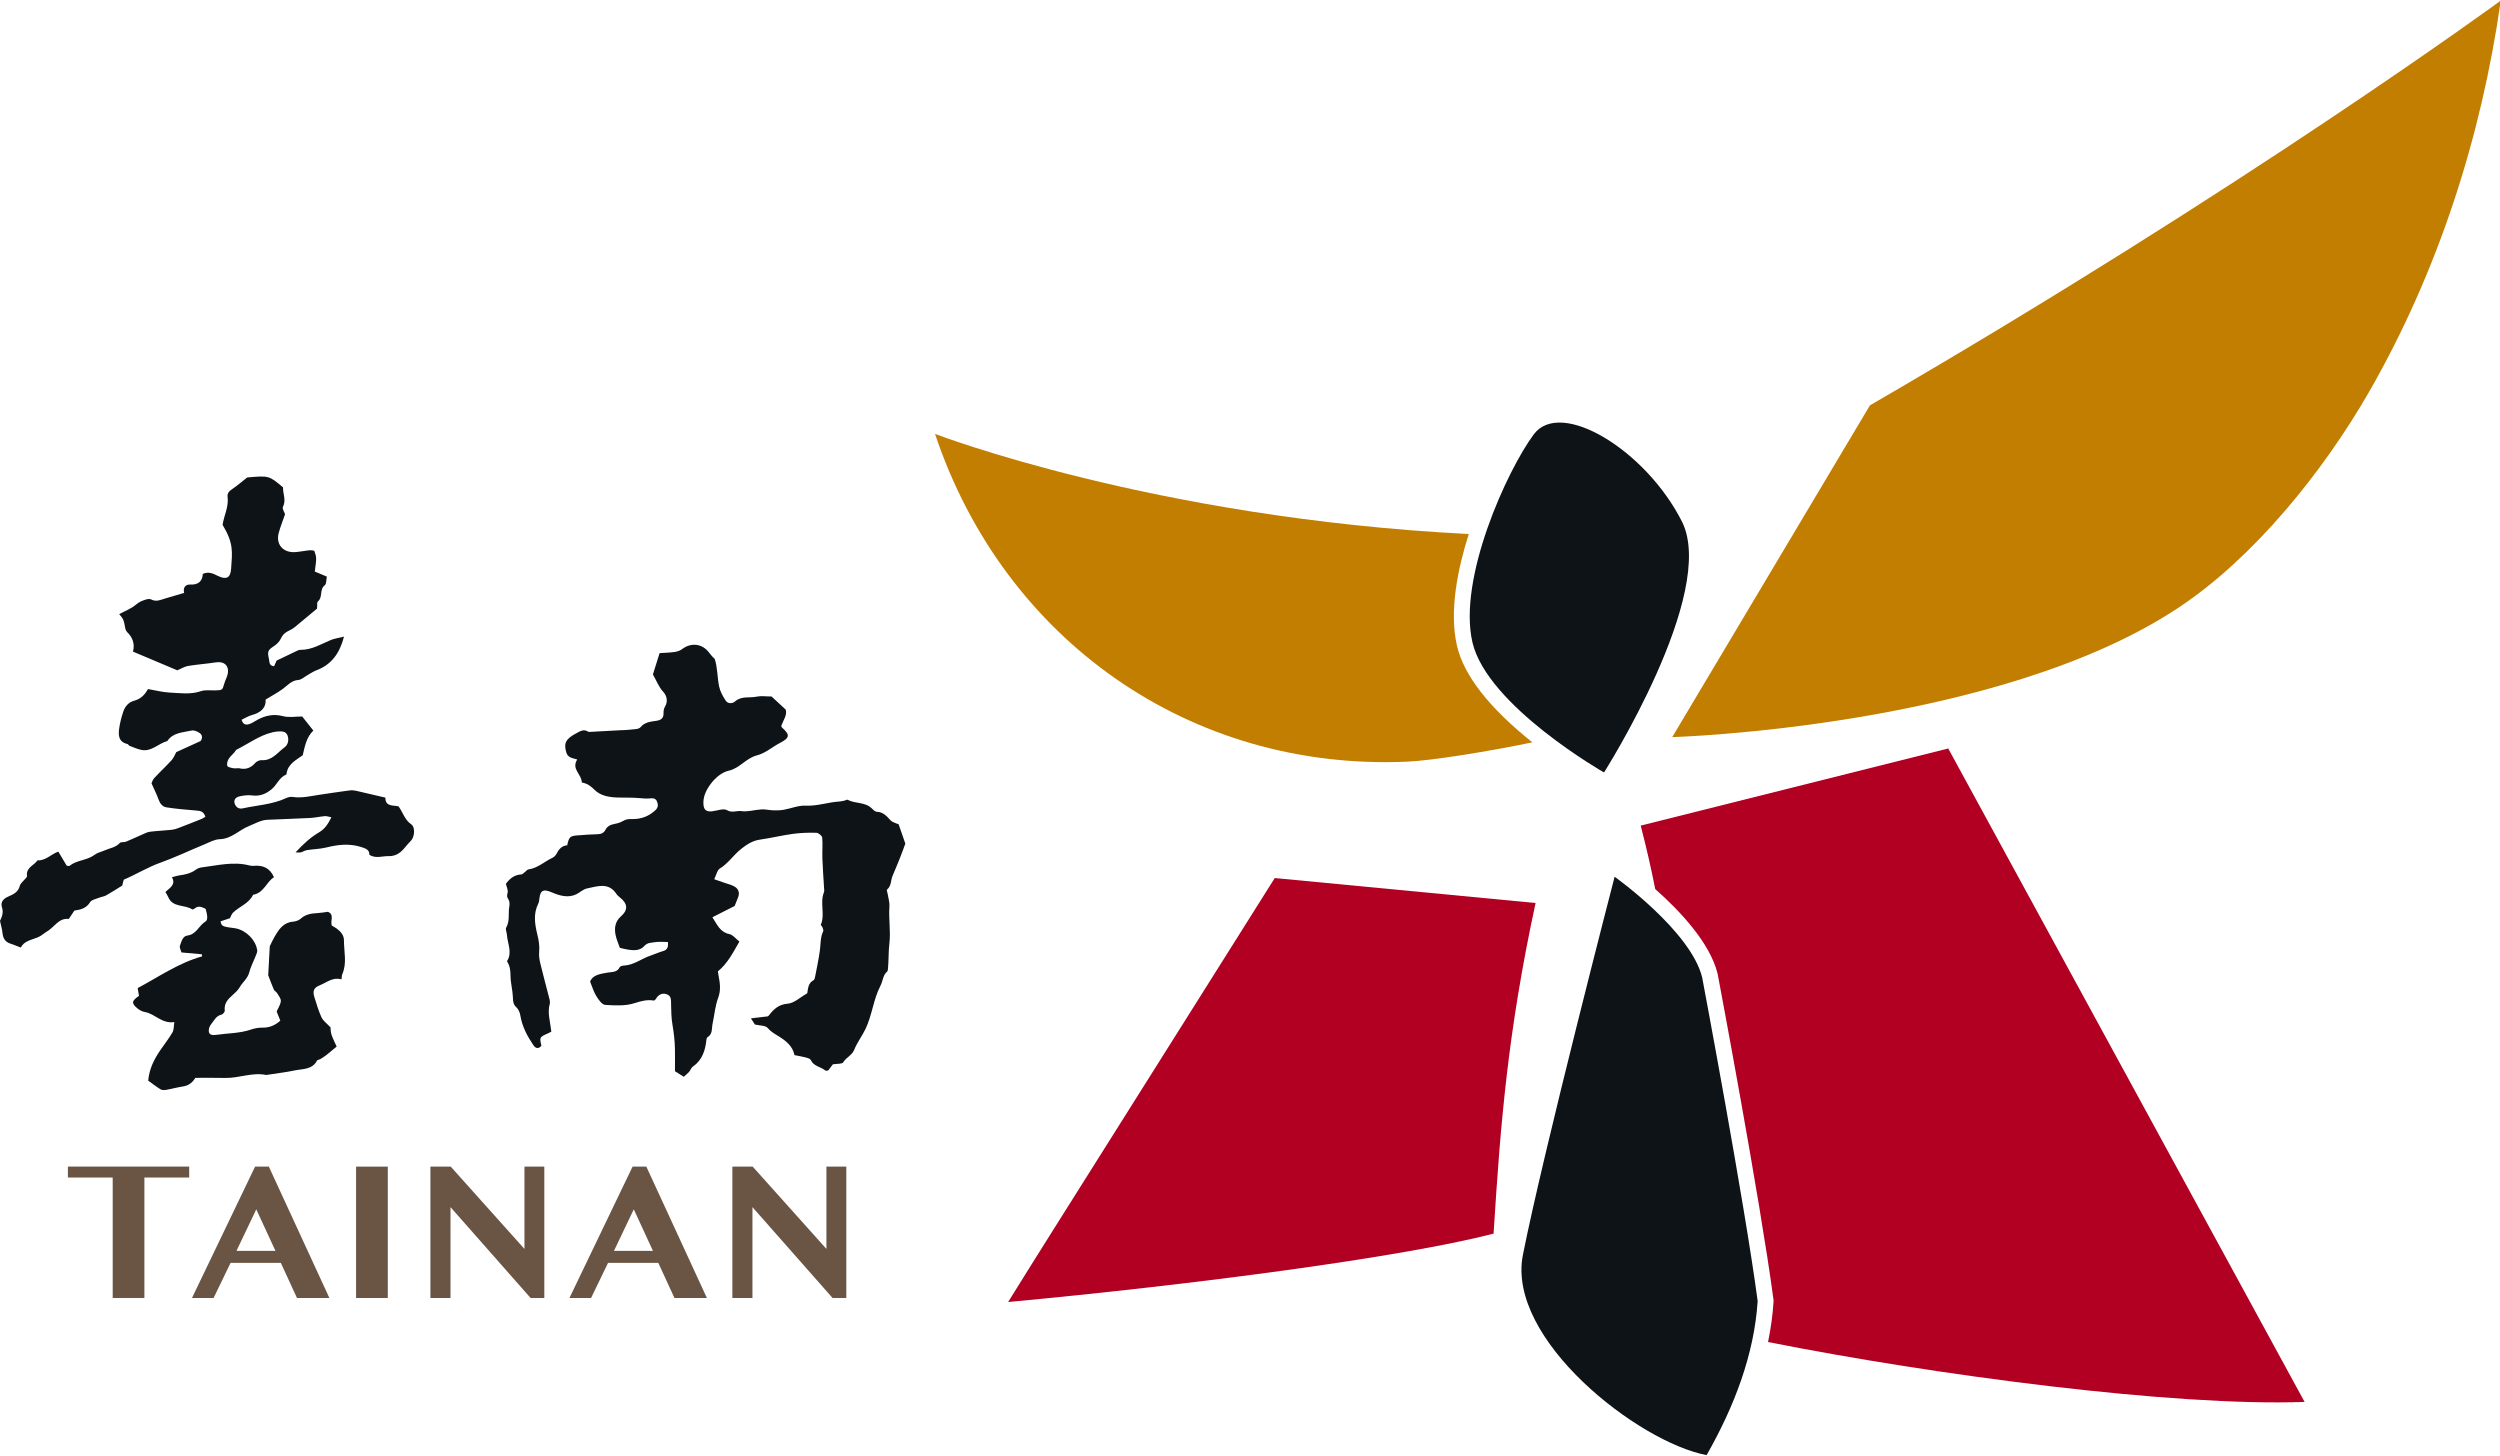<svg width="79" height="46" xmlns="http://www.w3.org/2000/svg" xmlns:xlink="http://www.w3.org/1999/xlink" overflow="hidden"><defs><clipPath id="clip0"><rect x="33" y="657" width="79" height="46"/></clipPath></defs><g clip-path="url(#clip0)" transform="translate(-33 -657)"><path d="M24.235 21.991C24.367 22.114 24.507 22.244 24.68 22.404 24.735 22.572 24.605 22.739 24.541 22.918 24.548 22.936 24.549 22.96 24.562 22.971 24.823 23.203 24.808 23.298 24.505 23.456 24.259 23.583 24.038 23.786 23.779 23.851 23.431 23.939 23.239 24.26 22.884 24.338 22.679 24.383 22.468 24.562 22.336 24.738 22.195 24.925 22.071 25.157 22.098 25.419 22.114 25.572 22.184 25.626 22.335 25.623 22.344 25.623 22.354 25.621 22.364 25.62 22.524 25.602 22.724 25.518 22.835 25.583 22.999 25.68 23.139 25.592 23.287 25.613 23.491 25.643 23.709 25.57 23.921 25.559 24.046 25.552 24.172 25.586 24.297 25.589 24.404 25.592 24.513 25.589 24.617 25.571 24.849 25.53 25.081 25.429 25.309 25.44 25.674 25.459 26.011 25.33 26.365 25.31 26.424 25.307 26.482 25.291 26.539 25.278 26.568 25.272 26.604 25.244 26.622 25.254 26.859 25.383 27.164 25.319 27.376 25.52 27.425 25.566 27.485 25.633 27.541 25.634 27.746 25.64 27.852 25.774 27.975 25.905 28.036 25.97 28.142 25.99 28.228 26.031 28.3 26.239 28.372 26.45 28.438 26.641 28.381 26.793 28.33 26.941 28.272 27.086 28.198 27.274 28.121 27.462 28.041 27.648 27.977 27.793 28.005 27.974 27.864 28.093 27.845 28.109 27.876 28.183 27.883 28.23 27.903 28.364 27.948 28.499 27.938 28.63 27.909 29.02 27.983 29.412 27.937 29.793 27.905 30.064 27.918 30.332 27.892 30.599 27.889 30.628 27.885 30.667 27.867 30.683 27.729 30.801 27.734 30.983 27.659 31.126 27.434 31.559 27.397 32.053 27.189 32.493 27.081 32.72 26.925 32.921 26.834 33.151 26.763 33.333 26.579 33.394 26.487 33.551 26.452 33.61 26.288 33.593 26.162 33.614 26.121 33.669 26.069 33.739 26.016 33.809 25.985 33.81 25.944 33.825 25.928 33.812 25.783 33.69 25.559 33.681 25.468 33.478 25.449 33.438 25.374 33.414 25.321 33.4 25.207 33.37 25.09 33.351 24.956 33.324 24.899 33.038 24.688 32.871 24.453 32.725 24.33 32.649 24.21 32.582 24.11 32.462 24.045 32.385 23.875 32.395 23.712 32.357 23.694 32.328 23.654 32.265 23.588 32.162 23.778 32.139 23.934 32.121 24.118 32.099 24.116 32.101 24.142 32.084 24.159 32.061 24.308 31.866 24.46 31.722 24.746 31.698 24.951 31.68 25.142 31.491 25.358 31.367 25.382 31.226 25.38 31.05 25.556 30.956 25.587 30.939 25.599 30.872 25.608 30.826 25.659 30.558 25.716 30.291 25.753 30.021 25.781 29.815 25.765 29.603 25.859 29.406 25.874 29.373 25.845 29.317 25.829 29.273 25.82 29.248 25.778 29.219 25.783 29.206 25.924 28.874 25.747 28.512 25.881 28.18 25.898 28.139 25.887 28.086 25.885 28.039 25.867 27.728 25.843 27.417 25.832 27.106 25.824 26.888 25.847 26.668 25.827 26.451 25.821 26.393 25.71 26.3 25.645 26.298 25.4 26.291 25.151 26.299 24.908 26.332 24.559 26.38 24.215 26.465 23.866 26.515 23.634 26.548 23.448 26.675 23.281 26.807 23.044 26.996 22.877 27.264 22.608 27.43 22.527 27.479 22.504 27.624 22.435 27.766 22.573 27.814 22.669 27.846 22.764 27.881 22.872 27.92 22.989 27.944 23.084 28.004 23.204 28.08 23.239 28.204 23.183 28.342 23.148 28.434 23.111 28.525 23.076 28.612 22.847 28.728 22.621 28.843 22.377 28.967 22.528 29.2 22.615 29.437 22.912 29.5 23.022 29.523 23.111 29.646 23.226 29.735 23.025 30.083 22.858 30.424 22.55 30.677 22.556 30.715 22.56 30.754 22.567 30.792 22.613 31.032 22.653 31.261 22.559 31.513 22.463 31.771 22.442 32.058 22.383 32.331 22.351 32.48 22.393 32.659 22.222 32.759 22.202 32.771 22.193 32.811 22.19 32.839 22.153 33.176 22.061 33.481 21.762 33.688 21.709 33.725 21.688 33.805 21.643 33.856 21.594 33.911 21.535 33.956 21.478 34.008 21.388 33.95 21.314 33.903 21.202 33.833 21.202 33.611 21.205 33.37 21.201 33.13 21.196 32.87 21.166 32.615 21.122 32.356 21.087 32.154 21.084 31.933 21.08 31.721 21.078 31.582 21.09 31.453 20.945 31.401 20.797 31.348 20.677 31.414 20.599 31.553 20.59 31.569 20.571 31.579 20.546 31.601 20.339 31.563 20.148 31.611 19.933 31.681 19.648 31.775 19.316 31.757 19.008 31.736 18.908 31.728 18.801 31.571 18.732 31.46 18.652 31.332 18.61 31.181 18.536 31.001 18.614 30.79 18.853 30.757 19.081 30.717 19.225 30.691 19.38 30.717 19.465 30.548 19.481 30.515 19.551 30.495 19.597 30.494 19.912 30.48 20.153 30.272 20.438 30.178 20.567 30.136 20.691 30.075 20.822 30.038 20.969 29.997 20.995 29.902 20.98 29.75 20.839 29.75 20.704 29.732 20.577 29.755 20.463 29.776 20.345 29.757 20.237 29.877 20.085 30.046 19.86 30.036 19.47 29.933 19.426 29.801 19.363 29.664 19.335 29.521 19.293 29.301 19.323 29.099 19.509 28.934 19.738 28.731 19.717 28.533 19.468 28.337 19.429 28.307 19.39 28.273 19.364 28.232 19.119 27.858 18.779 27.987 18.449 28.054 18.313 28.082 18.219 28.184 18.103 28.241 17.837 28.369 17.569 28.282 17.317 28.174 17.073 28.07 16.972 28.114 16.944 28.371 16.938 28.428 16.932 28.489 16.907 28.538 16.748 28.857 16.799 29.182 16.877 29.507 16.922 29.689 16.954 29.869 16.936 30.06 16.924 30.183 16.945 30.312 16.974 30.434 17.065 30.812 17.167 31.188 17.263 31.565 17.274 31.612 17.28 31.667 17.267 31.713 17.191 31.988 17.282 32.252 17.318 32.58 17.31 32.584 17.268 32.612 17.222 32.632 16.945 32.755 16.945 32.754 17.006 33.028 16.92 33.135 16.825 33.113 16.761 33.019 16.565 32.729 16.401 32.423 16.344 32.069 16.329 31.979 16.287 31.874 16.222 31.815 16.12 31.722 16.115 31.627 16.111 31.501 16.104 31.271 16.037 31.043 16.036 30.814 16.036 30.653 16.02 30.509 15.925 30.356 16.102 30.084 15.941 29.802 15.923 29.517 15.918 29.442 15.87 29.347 15.9 29.294 16.022 29.082 15.957 28.848 15.998 28.628 16.012 28.554 16.008 28.454 15.968 28.398 15.914 28.322 15.925 28.275 15.945 28.192 15.965 28.111 15.914 28.012 15.891 27.91 16.004 27.756 16.148 27.626 16.373 27.614 16.412 27.612 16.449 27.568 16.485 27.541 16.524 27.513 16.558 27.461 16.6 27.455 16.893 27.416 17.101 27.204 17.357 27.087 17.412 27.061 17.462 27 17.492 26.944 17.563 26.804 17.659 26.704 17.817 26.694 17.871 26.436 17.903 26.4 18.128 26.381 18.344 26.361 18.561 26.351 18.777 26.343 18.886 26.339 18.968 26.303 19.019 26.203 19.078 26.087 19.18 26.042 19.304 26.018 19.399 26.001 19.496 25.971 19.578 25.921 19.677 25.861 19.767 25.863 19.88 25.864 20.149 25.866 20.397 25.77 20.596 25.576 20.68 25.494 20.677 25.397 20.634 25.302 20.591 25.203 20.505 25.201 20.408 25.212 20.313 25.222 20.215 25.214 20.119 25.205 19.882 25.181 19.645 25.19 19.408 25.184 19.142 25.178 18.86 25.13 18.675 24.94 18.557 24.82 18.447 24.739 18.275 24.709 18.276 24.449 17.937 24.288 18.132 23.982 17.974 23.936 17.838 23.926 17.789 23.76 17.704 23.472 17.762 23.333 18.11 23.149 18.22 23.091 18.336 23.011 18.471 23.101 18.485 23.111 18.509 23.111 18.528 23.11 18.85 23.093 19.171 23.075 19.492 23.057 19.589 23.052 19.687 23.054 19.782 23.04 19.899 23.023 20.059 23.034 20.118 22.963 20.257 22.796 20.438 22.788 20.616 22.76 20.769 22.736 20.849 22.676 20.843 22.512 20.84 22.447 20.854 22.371 20.887 22.315 20.991 22.142 20.942 21.962 20.836 21.847 20.685 21.683 20.62 21.485 20.509 21.295 20.575 21.081 20.644 20.861 20.719 20.621 20.883 20.609 21.039 20.607 21.192 20.584 21.273 20.573 21.361 20.544 21.425 20.495 21.688 20.292 22.018 20.311 22.237 20.559 22.308 20.64 22.365 20.734 22.449 20.801 22.542 21.075 22.528 21.385 22.59 21.681 22.624 21.837 22.708 21.989 22.797 22.124 22.868 22.231 23.011 22.218 23.091 22.146 23.294 21.966 23.544 22.046 23.768 21.996 23.907 21.966 24.057 21.991 24.235 21.991" fill="#0E1318" transform="matrix(1.006 0 0 1 33 657.018)"/><path d="M2.094 27.336C2.125 27.34 2.165 27.357 2.181 27.344 2.414 27.156 2.735 27.174 2.973 26.993 3.063 26.924 3.186 26.9 3.293 26.852 3.452 26.781 3.635 26.763 3.764 26.62 3.799 26.581 3.896 26.604 3.957 26.58 4.128 26.51 4.295 26.428 4.466 26.354 4.545 26.32 4.626 26.275 4.71 26.265 4.933 26.237 5.16 26.228 5.384 26.205 5.452 26.198 5.521 26.18 5.585 26.155 5.837 26.059 6.089 25.959 6.34 25.857 6.384 25.839 6.423 25.808 6.452 25.791 6.392 25.604 6.273 25.605 6.153 25.594 5.842 25.567 5.529 25.543 5.221 25.493 5.109 25.475 5.027 25.378 4.984 25.254 4.926 25.089 4.846 24.933 4.759 24.735 4.773 24.708 4.793 24.627 4.843 24.572 5.021 24.378 5.214 24.198 5.391 24.003 5.455 23.933 5.489 23.836 5.537 23.749 5.783 23.636 6.032 23.522 6.302 23.398 6.356 23.328 6.369 23.221 6.282 23.154 6.212 23.099 6.098 23.049 6.019 23.067 5.747 23.13 5.438 23.125 5.256 23.399 4.978 23.473 4.765 23.741 4.446 23.68 4.317 23.655 4.193 23.597 4.069 23.55 4.044 23.54 4.028 23.498 4.003 23.493 3.714 23.425 3.714 23.206 3.746 22.985 3.771 22.811 3.816 22.638 3.872 22.471 3.926 22.307 4.038 22.173 4.208 22.127 4.404 22.074 4.537 21.959 4.648 21.756 4.872 21.794 5.098 21.855 5.327 21.867 5.655 21.883 5.985 21.936 6.314 21.822 6.447 21.777 6.604 21.802 6.75 21.799 6.988 21.792 6.985 21.793 7.046 21.58 7.073 21.485 7.123 21.397 7.147 21.302 7.215 21.031 7.053 20.87 6.779 20.913 6.49 20.958 6.197 20.978 5.908 21.026 5.798 21.044 5.696 21.11 5.569 21.164 5.128 20.977 4.66 20.778 4.177 20.573 4.24 20.329 4.169 20.127 3.994 19.956 3.968 19.93 3.946 19.891 3.939 19.855 3.883 19.556 3.884 19.556 3.745 19.388 3.925 19.29 4.125 19.216 4.274 19.085 4.37 19.001 4.47 18.964 4.578 18.929 4.631 18.911 4.705 18.901 4.751 18.925 4.902 19.006 5.035 18.942 5.175 18.898 5.371 18.837 5.569 18.782 5.784 18.718 5.743 18.553 5.824 18.447 5.973 18.454 6.231 18.466 6.359 18.351 6.37 18.117 6.562 18.033 6.7 18.11 6.842 18.18 7.104 18.309 7.24 18.249 7.26 17.955 7.297 17.419 7.343 17.152 6.992 16.567 7.035 16.271 7.19 15.996 7.149 15.684 7.135 15.575 7.192 15.506 7.284 15.444 7.445 15.335 7.592 15.206 7.764 15.07 8.448 15.009 8.448 15.009 8.891 15.383 8.881 15.58 8.998 15.782 8.887 16.001 8.859 16.056 8.931 16.162 8.954 16.232 8.884 16.437 8.806 16.628 8.754 16.827 8.666 17.162 8.864 17.421 9.207 17.43 9.304 17.432 9.402 17.413 9.499 17.401 9.577 17.392 9.655 17.374 9.734 17.369 9.781 17.366 9.829 17.379 9.871 17.385 9.947 17.599 9.947 17.599 9.888 18.043 10 18.091 10.121 18.141 10.267 18.203 10.246 18.298 10.258 18.432 10.2 18.477 10.028 18.613 10.146 18.853 9.986 18.988 9.949 19.019 9.969 19.118 9.96 19.213 9.736 19.401 9.498 19.603 9.257 19.801 9.205 19.844 9.145 19.881 9.083 19.908 8.961 19.962 8.875 20.039 8.818 20.168 8.778 20.258 8.693 20.34 8.608 20.397 8.417 20.525 8.392 20.565 8.449 20.808 8.47 20.897 8.441 21.018 8.61 21.035 8.637 20.975 8.666 20.908 8.689 20.856 8.917 20.745 9.136 20.639 9.356 20.535 9.382 20.522 9.414 20.517 9.443 20.517 9.791 20.519 10.079 20.34 10.383 20.21 10.503 20.159 10.638 20.142 10.806 20.099 10.668 20.629 10.413 20.985 9.938 21.164 9.839 21.201 9.749 21.266 9.656 21.318 9.561 21.371 9.469 21.463 9.371 21.469 9.152 21.484 9.036 21.641 8.882 21.752 8.718 21.871 8.538 21.968 8.345 22.087 8.357 22.372 8.173 22.505 7.911 22.578 7.801 22.609 7.701 22.673 7.589 22.726 7.634 22.89 7.737 22.897 7.846 22.858 7.928 22.829 8.001 22.773 8.079 22.731 8.337 22.59 8.596 22.535 8.896 22.614 9.076 22.662 9.28 22.623 9.492 22.623 9.592 22.749 9.71 22.9 9.843 23.068 9.626 23.275 9.575 23.565 9.509 23.848 9.294 24.005 9.038 24.125 9.001 24.435 9.001 24.444 8.994 24.457 8.987 24.46 8.773 24.547 8.703 24.774 8.543 24.912 8.368 25.064 8.166 25.152 7.918 25.118 7.795 25.101 7.662 25.117 7.539 25.143 7.392 25.174 7.337 25.263 7.371 25.372 7.41 25.495 7.506 25.553 7.623 25.527 8.078 25.425 8.554 25.406 8.986 25.203 9.046 25.176 9.122 25.156 9.186 25.165 9.492 25.212 9.786 25.131 10.083 25.089 10.384 25.045 10.684 24.998 10.985 24.959 11.052 24.95 11.124 24.957 11.19 24.972 11.493 25.04 11.795 25.113 12.106 25.187 12.099 25.475 12.345 25.424 12.518 25.462 12.658 25.653 12.71 25.889 12.919 26.032 13.048 26.119 13.024 26.423 12.914 26.543 12.849 26.614 12.782 26.683 12.722 26.759 12.588 26.927 12.435 27.043 12.201 27.036 12.008 27.03 11.812 27.122 11.602 26.995 11.609 26.834 11.489 26.793 11.334 26.744 10.966 26.63 10.614 26.672 10.252 26.762 10.054 26.811 9.844 26.814 9.641 26.846 9.577 26.856 9.518 26.898 9.455 26.916 9.417 26.926 9.374 26.918 9.283 26.918 9.529 26.65 9.756 26.441 10.025 26.282 10.203 26.177 10.306 26.018 10.41 25.808 10.325 25.792 10.264 25.767 10.205 25.772 10.05 25.785 9.898 25.822 9.743 25.83 9.296 25.854 8.848 25.866 8.4 25.887 8.19 25.897 8.015 26.007 7.825 26.083 7.511 26.207 7.275 26.49 6.902 26.501 6.733 26.506 6.565 26.605 6.401 26.673 5.946 26.861 5.502 27.076 5.04 27.242 4.638 27.386 4.281 27.612 3.887 27.78 3.867 27.856 3.848 27.93 3.839 27.966 3.651 28.082 3.496 28.185 3.335 28.275 3.268 28.313 3.186 28.32 3.114 28.35 3.015 28.391 2.878 28.413 2.832 28.488 2.714 28.683 2.535 28.729 2.336 28.757 2.279 28.842 2.225 28.923 2.161 29.02 1.843 28.984 1.709 29.28 1.478 29.415 1.379 29.473 1.293 29.559 1.189 29.601 0.983 29.684 0.754 29.719 0.653 29.925 0.512 29.871 0.423 29.831 0.33 29.802 0.154 29.747 0.092 29.62 0.076 29.448 0.065 29.339 0.032 29.232 8.7633e-15 29.081 0.048 28.977 0.121 28.837 0.062 28.653 0.011 28.496 0.095 28.384 0.263 28.312 0.428 28.241 0.577 28.166 0.624 27.967 0.639 27.906 0.705 27.857 0.747 27.802 0.783 27.756 0.855 27.703 0.849 27.663 0.813 27.416 1.028 27.346 1.147 27.208 1.16 27.194 1.174 27.168 1.186 27.168 1.433 27.182 1.59 26.983 1.832 26.893 1.914 27.032 1.997 27.172 2.094 27.336M7.511 24.258C7.691 24.307 7.866 24.266 8.012 24.096 8.057 24.042 8.152 23.999 8.22 24.003 8.55 24.024 8.716 23.76 8.937 23.599 9.053 23.515 9.081 23.356 9.032 23.223 8.978 23.078 8.83 23.09 8.701 23.099 8.652 23.102 8.603 23.113 8.556 23.124 8.143 23.223 7.809 23.482 7.438 23.666 7.406 23.682 7.389 23.726 7.364 23.756 7.301 23.827 7.226 23.891 7.179 23.971 7.144 24.031 7.121 24.119 7.138 24.182 7.149 24.22 7.246 24.242 7.307 24.255 7.363 24.267 7.424 24.258 7.511 24.258" fill="#0E1318" transform="matrix(1.006 0 0 1 33 657.018)"/><path d="M6.136 34.042C6.024 34.227 5.892 34.294 5.726 34.318 5.552 34.345 5.381 34.394 5.208 34.423 5.153 34.433 5.082 34.43 5.038 34.402 4.9 34.315 4.77 34.213 4.655 34.13 4.692 33.74 4.848 33.446 5.037 33.166 5.163 32.979 5.304 32.802 5.417 32.607 5.464 32.526 5.455 32.411 5.476 32.279 5.082 32.34 4.871 32.017 4.554 31.963 4.472 31.948 4.387 31.905 4.322 31.851 4.122 31.687 4.131 31.612 4.366 31.451 4.353 31.374 4.338 31.29 4.324 31.206 4.99 30.849 5.61 30.41 6.35 30.203 6.346 30.181 6.342 30.159 6.338 30.137 6.139 30.119 5.939 30.101 5.699 30.079 5.684 30.015 5.629 29.921 5.654 29.86 5.705 29.74 5.728 29.565 5.891 29.544 6.17 29.507 6.246 29.229 6.451 29.105 6.535 29.054 6.519 28.916 6.46 28.702 6.352 28.655 6.241 28.582 6.115 28.69 6.095 28.708 6.05 28.728 6.036 28.718 5.8 28.56 5.427 28.669 5.285 28.331 5.263 28.278 5.23 28.23 5.196 28.171 5.327 28.035 5.535 27.946 5.401 27.703 5.499 27.677 5.553 27.656 5.609 27.648 5.806 27.622 5.996 27.583 6.161 27.458 6.206 27.424 6.267 27.401 6.323 27.394 6.825 27.331 7.324 27.197 7.834 27.33 7.872 27.34 7.914 27.346 7.952 27.343 8.239 27.315 8.471 27.393 8.606 27.702 8.368 27.849 8.291 28.199 7.95 28.257 7.82 28.533 7.523 28.623 7.322 28.82 7.276 28.865 7.255 28.937 7.223 28.997 7.125 29.03 7.027 29.063 6.932 29.095 6.936 29.238 7.032 29.255 7.114 29.274 7.209 29.297 7.31 29.298 7.406 29.318 7.738 29.387 8.031 29.684 8.079 30.008 8.087 30.06 8.059 30.12 8.039 30.172 7.97 30.351 7.877 30.522 7.83 30.706 7.78 30.904 7.62 31.018 7.527 31.182 7.475 31.272 7.393 31.349 7.314 31.419 7.163 31.552 7.033 31.686 7.06 31.914 7.065 31.954 7.002 32.035 6.96 32.044 6.782 32.082 6.722 32.24 6.625 32.356 6.577 32.414 6.546 32.519 6.561 32.591 6.582 32.695 6.694 32.698 6.784 32.684 7.152 32.63 7.529 32.639 7.888 32.515 7.998 32.477 8.12 32.453 8.236 32.456 8.445 32.46 8.622 32.398 8.805 32.235 8.769 32.144 8.728 32.042 8.69 31.945 8.736 31.838 8.812 31.73 8.821 31.616 8.828 31.534 8.749 31.442 8.7 31.359 8.677 31.32 8.621 31.297 8.603 31.256 8.535 31.097 8.476 30.933 8.425 30.8 8.442 30.49 8.458 30.199 8.474 29.885 8.514 29.803 8.563 29.688 8.626 29.58 8.759 29.353 8.898 29.133 9.203 29.107 9.288 29.1 9.387 29.067 9.447 29.011 9.604 28.868 9.788 28.846 9.983 28.835 10.09 28.829 10.197 28.808 10.3 28.795 10.517 28.888 10.364 29.076 10.424 29.232 10.466 29.257 10.527 29.287 10.58 29.327 10.703 29.419 10.805 29.539 10.804 29.694 10.802 30.052 10.905 30.415 10.752 30.766 10.733 30.808 10.737 30.859 10.727 30.93 10.456 30.849 10.262 31.03 10.043 31.118 9.852 31.194 9.815 31.302 9.877 31.497 9.945 31.711 10.006 31.929 10.1 32.132 10.149 32.238 10.26 32.315 10.384 32.45 10.384 32.452 10.382 32.52 10.392 32.586 10.402 32.647 10.421 32.709 10.445 32.766 10.487 32.867 10.535 32.966 10.575 33.052 10.446 33.16 10.351 33.243 10.251 33.322 10.192 33.369 10.127 33.409 10.062 33.449 10.029 33.469 9.972 33.47 9.958 33.497 9.807 33.787 9.512 33.755 9.261 33.807 8.974 33.867 8.682 33.902 8.392 33.947 8.382 33.949 8.371 33.953 8.362 33.951 7.927 33.86 7.511 34.053 7.081 34.045 6.767 34.037 6.454 34.042 6.136 34.042" fill="#0E1318" transform="matrix(1.006 0 0 1 33 657.018)"/><path d="M61.673 47.792C60.823 49.15 59.971 50.509 59.123 51.868 57.676 54.177 56.232 56.489 54.785 58.798 54.286 59.593 53.792 60.39 53.298 61.19 59.141 60.64 65.66 59.778 68.547 59.029 68.762 55.559 68.994 52.649 69.866 48.581Z" fill="#B20023" transform="matrix(1.006 0 0 1 11.239 636.954)"/><path d="M80.369 32.855 74.158 43.339C74.158 43.339 84.367 43.04 90.047 39.258 92.425 37.677 94.601 34.957 96.042 32.439 98.2 28.659 99.57 24.408 100.184 20.064 100.184 20.064 92.21 25.945 80.369 32.855" fill="#C27E00" transform="matrix(1.006 0 0 1 11.239 636.954)"/><path d="M75.098 50.929C74.736 49.461 72.349 47.751 72.349 47.751 72.349 47.751 70.113 56.428 69.468 59.7 68.942 62.367 73.092 65.62 75.238 66.028 76.108 64.494 76.735 62.845 76.842 61.159 76.426 58.008 75.098 50.929 75.098 50.929" fill="#0E1318" transform="matrix(1.006 0 0 1 11.239 636.954)"/><path d="M69.809 33.772C70.651 32.631 73.329 34.267 74.463 36.526 75.595 38.786 72.016 44.456 72.016 44.456 72.016 44.456 68.355 42.358 67.884 40.349 67.415 38.34 68.966 34.915 69.809 33.772" fill="#0E1318" transform="matrix(1.006 0 0 1 11.239 636.954)"/><path d="M67.399 40.462C67.14 39.355 67.431 37.982 67.768 36.921 57.852 36.417 51.002 33.757 51.002 33.757 53.161 40.26 59.012 44.419 65.841 44.114 66.623 44.079 68.361 43.797 69.765 43.504 68.414 42.418 67.617 41.396 67.399 40.462" fill="#C27E00" transform="matrix(1.006 0 0 1 11.239 636.954)"/><path d="M94.022 64.347 82.828 43.698 73.168 46.135C73.346 46.823 73.497 47.486 73.624 48.14 74.386 48.818 75.34 49.828 75.582 50.81L75.586 50.824 75.588 50.837C75.602 50.908 76.924 57.965 77.336 61.094L77.343 61.142 77.34 61.191C77.314 61.605 77.256 62.026 77.168 62.454 82.397 63.498 89.879 64.496 94.022 64.347" fill="#B20023" transform="matrix(1.006 0 0 1 11.239 636.954)"/><path d="M26.167 57.256 26.167 61.062 25.171 61.062 25.171 57.256 23.764 57.256 23.764 56.91 27.574 56.91 27.574 57.256Z" fill="#6A5443" transform="matrix(1.006 0 0 1 11.239 636.954)"/><path d="M8.444 36.846 10.347 40.999 9.329 40.999 8.821 39.888 7.243 39.888 6.709 40.999 6.03 40.999 8.013 36.846ZM7.428 39.509 8.652 39.509 8.05 38.196Z" fill="#6A5443" transform="matrix(1.006 0 0 1 33 657.018)"/><path d="M11.185 36.847 12.181 36.847 12.181 40.999 11.185 40.999Z" fill="#6A5443" transform="matrix(1.006 0 0 1 33 657.018)"/><path d="M38.105 59.512 38.105 56.91 38.729 56.91 38.729 61.063 38.299 61.063 35.782 58.191 35.782 61.062 35.151 61.062 35.151 56.91 35.788 56.91Z" fill="#6A5443" transform="matrix(1.006 0 0 1 11.239 636.954)"/><path d="M47.59 59.512 47.59 56.91 48.215 56.91 48.215 61.063 47.784 61.063 45.267 58.191 45.267 61.062 44.636 61.062 44.636 56.91 45.273 56.91Z" fill="#6A5443" transform="matrix(1.006 0 0 1 11.239 636.954)"/><path d="M20.302 36.846 22.205 40.999 21.186 40.999 20.678 39.888 19.1 39.888 18.566 40.999 17.887 40.999 19.871 36.846ZM19.286 39.509 20.51 39.509 19.908 38.196Z" fill="#6A5443" transform="matrix(1.006 0 0 1 33 657.018)"/></g></svg>
